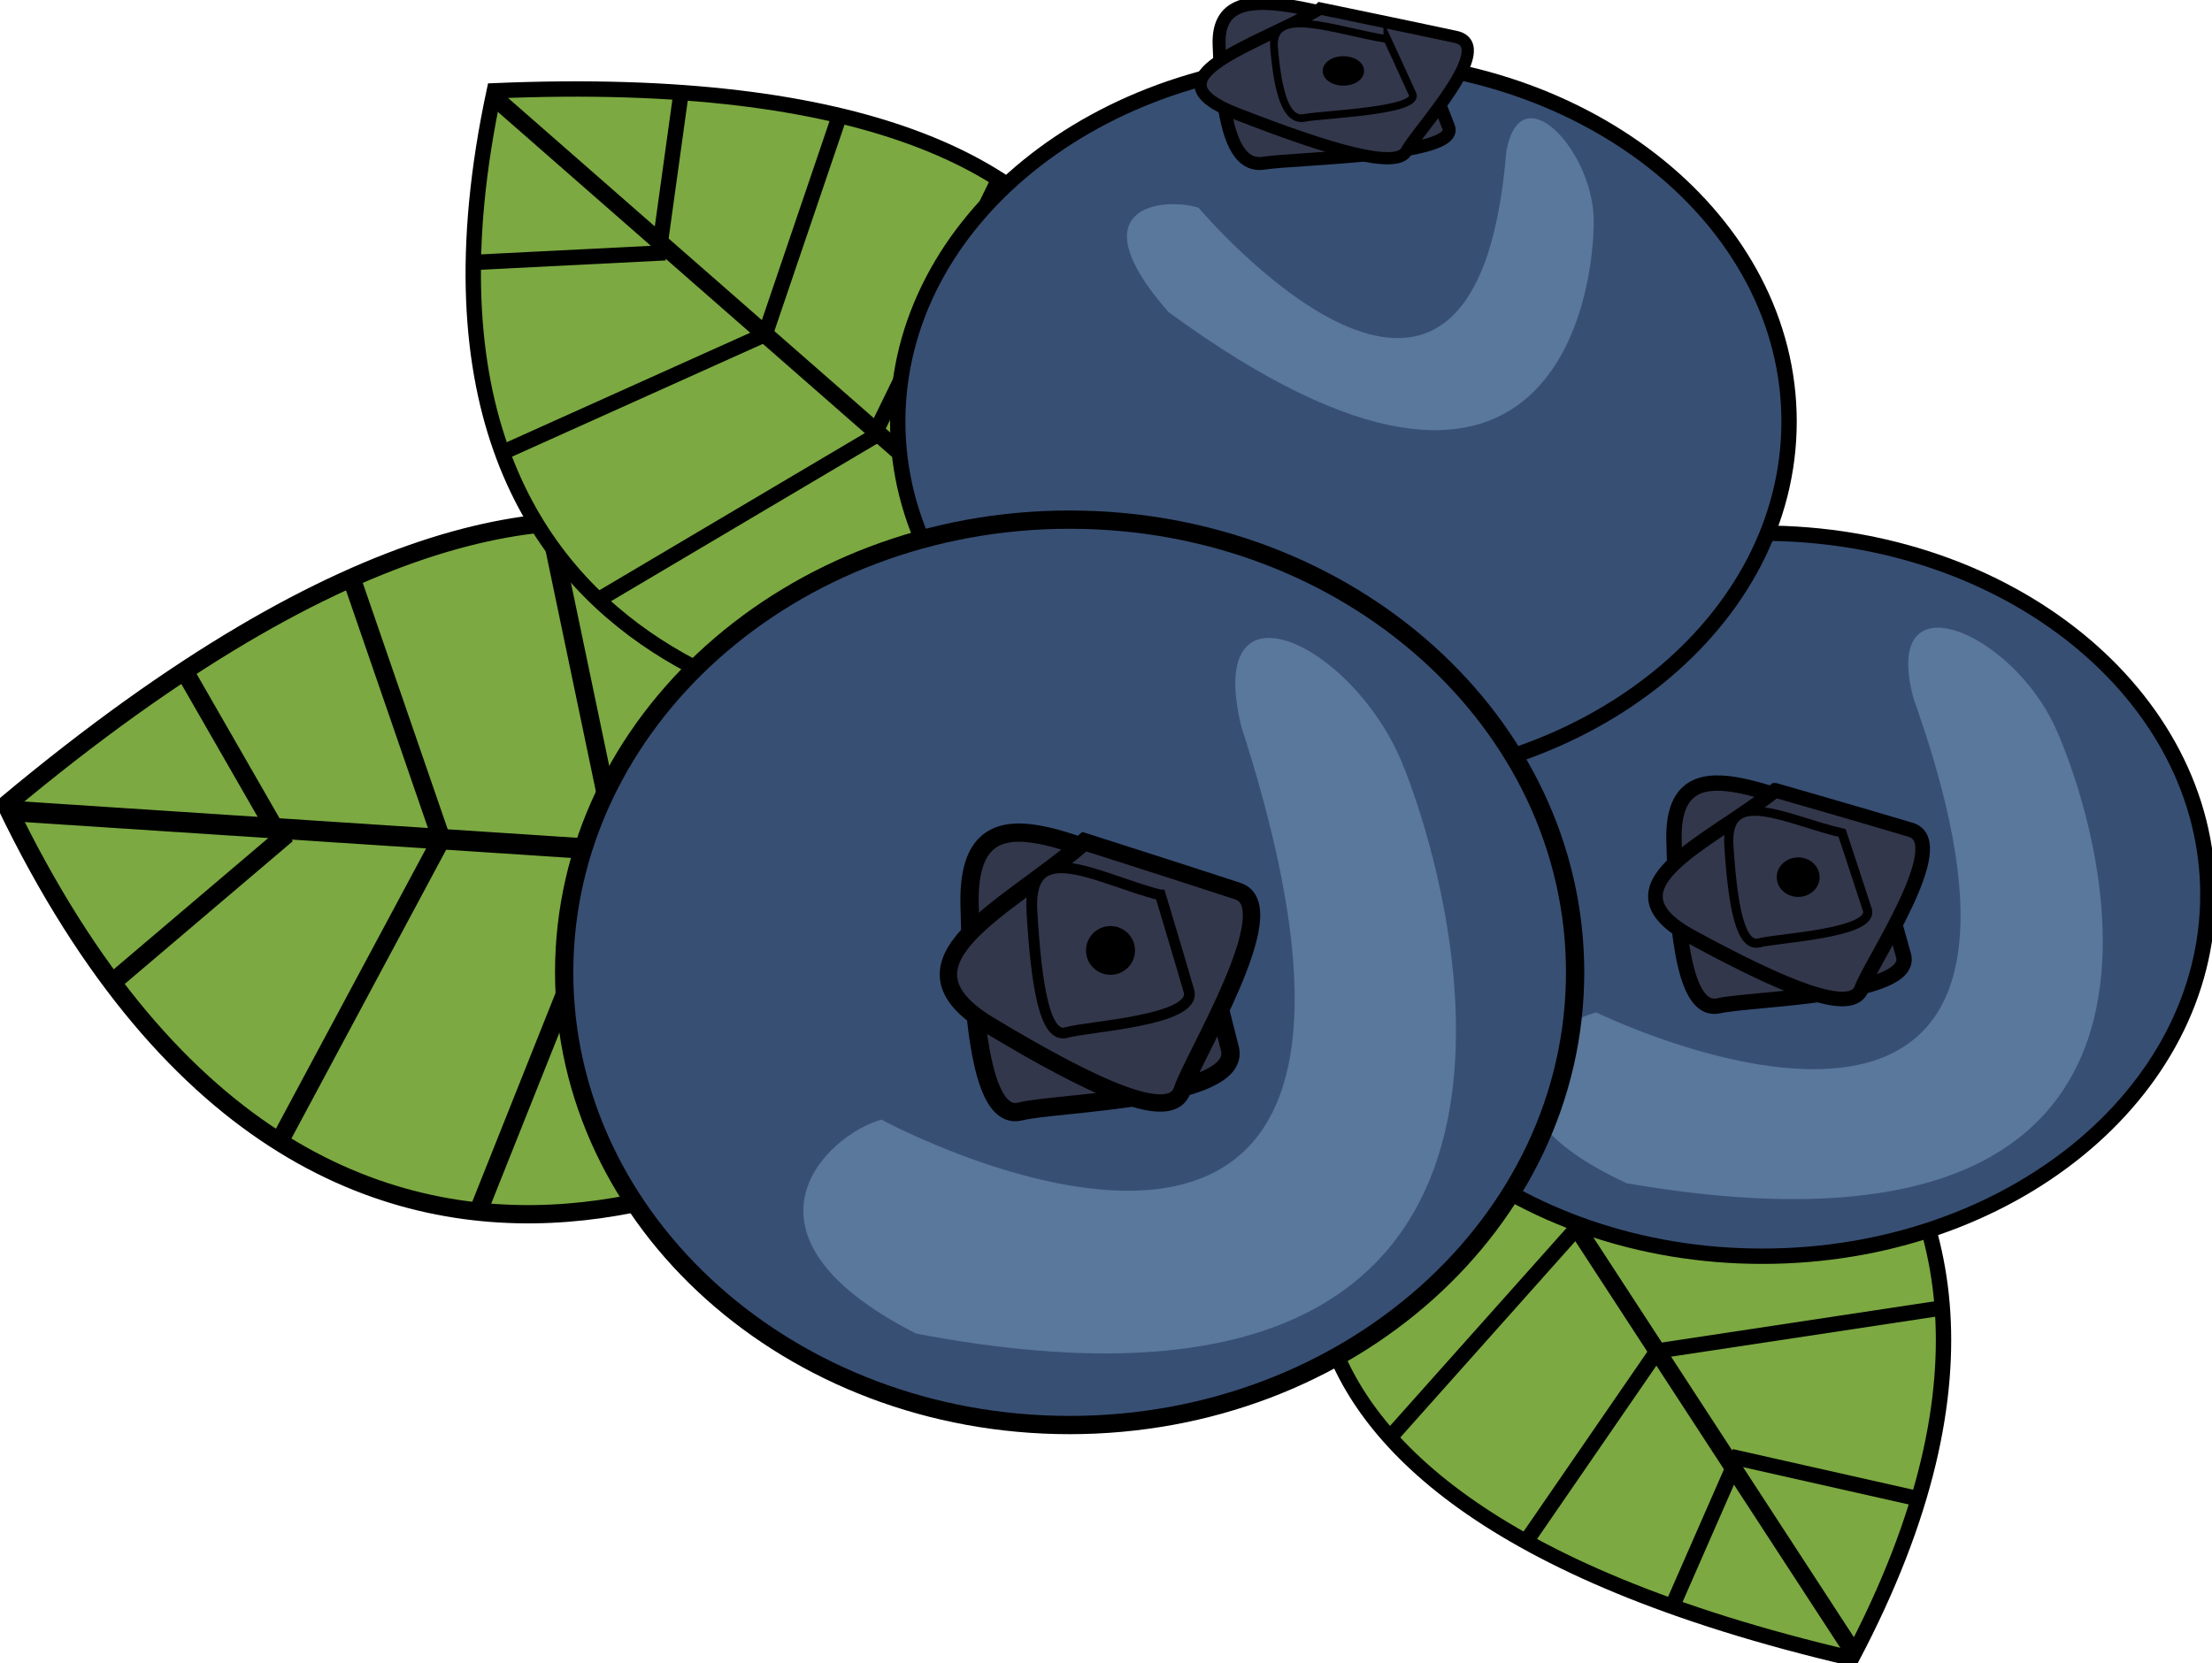 <svg width="121" height="91" viewBox="0 0 121 91" fill="none" xmlns="http://www.w3.org/2000/svg">
<g clip-path="url(#clip0_145_160)">
<path d="M73.984 61.571C73.984 61.571 61.106 81.341 101.285 90.739C117.815 59.465 88.305 50.958 88.305 50.958L73.984 61.571Z" fill="#7CA941" stroke="black" stroke-width="0.84" stroke-miterlimit="10"/>
<path d="M101.5 90.579L79.796 57.264" stroke="black" stroke-width="0.94" stroke-miterlimit="10"/>
<path d="M91.474 87.897L95.034 79.774L104.942 82.007" stroke="black" stroke-width="0.84" stroke-miterlimit="10"/>
<path d="M83.469 84.353L90.648 73.921L106.079 71.587" stroke="black" stroke-width="0.84" stroke-miterlimit="10"/>
<path d="M76.032 78.655L86.493 66.923L103.382 62.397" stroke="black" stroke-width="0.84" stroke-miterlimit="10"/>
<path d="M72.113 70.414L82.445 60.841L96.208 54.903" stroke="black" stroke-width="0.94" stroke-miterlimit="10"/>
<path d="M96.396 68.735C109.86 68.735 120.775 59.879 120.775 48.954C120.775 38.029 109.86 29.173 96.396 29.173C82.931 29.173 72.017 38.029 72.017 48.954C72.017 59.879 82.931 68.735 96.396 68.735Z" fill="#384F74" stroke="black" stroke-width="0.84" stroke-miterlimit="10"/>
<path d="M102.084 45.127C97.13 43.831 91.436 40.292 91.57 45.98C91.704 51.667 92.278 55.43 94.02 55.031C95.763 54.631 104.738 54.519 104.127 52.285C103.516 50.052 102.09 45.127 102.09 45.127H102.084Z" fill="#33374B" stroke="black" stroke-width="0.84" stroke-miterlimit="10"/>
<path d="M97.109 43.245C93.442 46.166 87.404 48.48 92.536 51.267C97.667 54.055 101.302 55.553 101.833 54.092C102.363 52.632 106.819 46.097 104.519 45.404C102.219 44.711 97.114 43.245 97.114 43.245H97.109Z" fill="#33374B" stroke="black" stroke-width="0.8" stroke-miterlimit="10"/>
<path d="M100.765 45.575C97.805 44.908 94.358 42.925 94.573 46.283C94.787 49.642 95.216 51.854 96.235 51.587C97.253 51.321 102.561 51.075 102.143 49.77C101.725 48.464 100.765 45.575 100.765 45.575Z" fill="#33374B" stroke="black" stroke-width="0.5" stroke-miterlimit="10"/>
<path d="M98.364 48.826C98.873 48.826 99.286 48.454 99.286 47.995C99.286 47.535 98.873 47.163 98.364 47.163C97.854 47.163 97.441 47.535 97.441 47.995C97.441 48.454 97.854 48.826 98.364 48.826Z" fill="black" stroke="black" stroke-width="0.5" stroke-miterlimit="10"/>
<path d="M87.324 55.398C87.324 55.398 115.778 69.311 104.674 38.224C102.862 31.486 109.982 34.53 112.4 39.743C114.813 44.962 123.021 70.611 88.986 64.743C79.571 60.393 84.697 56.049 87.324 55.393V55.398Z" fill="#59789B"/>
<path d="M47.97 38.858C47.97 38.858 38.115 12.457 0.333 44.034C18.674 82.141 47.97 60.094 47.97 60.094V38.864V38.858Z" fill="#7CA941" stroke="black" stroke-miterlimit="10"/>
<path d="M0.333 44.354L47.97 47.478" stroke="black" stroke-width="1.12" stroke-miterlimit="10"/>
<path d="M10.085 36.71L15.372 45.916L6.139 53.762" stroke="black" stroke-miterlimit="10"/>
<path d="M19.221 31.62L24.148 45.916L15.372 62.296" stroke="black" stroke-miterlimit="10"/>
<path d="M30.036 28.608L33.869 46.955L26.159 66.288" stroke="black" stroke-miterlimit="10"/>
<path d="M40.785 30.756L42.63 47.446L38.518 64.807" stroke="black" stroke-width="1.12" stroke-miterlimit="10"/>
<path d="M61.256 25.703C61.256 25.703 68.28 3.209 27.039 4.968C19.634 39.525 50.361 39.775 50.361 39.775L61.256 25.708V25.703Z" fill="#7CA941" stroke="black" stroke-width="0.84" stroke-miterlimit="10"/>
<path d="M26.873 5.181L56.838 31.417" stroke="black" stroke-width="0.94" stroke-miterlimit="10"/>
<path d="M37.258 5.064L36.041 13.848L25.891 14.36" stroke="black" stroke-width="0.84" stroke-miterlimit="10"/>
<path d="M45.922 6.327L41.853 18.299L27.634 24.695" stroke="black" stroke-width="0.84" stroke-miterlimit="10"/>
<path d="M54.635 9.813L47.761 23.917L32.727 32.819" stroke="black" stroke-width="0.84" stroke-miterlimit="10"/>
<path d="M60.656 16.689L53.316 28.688L41.676 38.101" stroke="black" stroke-width="0.94" stroke-miterlimit="10"/>
<path d="M73.486 42.845C86.95 42.845 97.865 33.989 97.865 23.064C97.865 12.14 86.95 3.283 73.486 3.283C60.022 3.283 49.107 12.14 49.107 23.064C49.107 33.989 60.022 42.845 73.486 42.845Z" fill="#384F74" stroke="black" stroke-width="0.84" stroke-miterlimit="10"/>
<path d="M77.201 1.823C72.247 0.895 66.553 -1.642 66.687 2.436C66.821 6.514 67.395 9.211 69.138 8.928C70.88 8.646 79.855 8.561 79.244 6.961C78.633 5.362 77.207 1.828 77.207 1.828L77.201 1.823Z" fill="#33374B" stroke="black" stroke-width="0.71" stroke-miterlimit="10"/>
<path d="M72.226 0.474C68.558 2.569 62.521 4.227 67.652 6.226C72.783 8.225 76.418 9.296 76.949 8.251C77.48 7.207 81.936 2.516 79.635 2.02C77.335 1.524 72.231 0.469 72.231 0.469L72.226 0.474Z" fill="#33374B" stroke="black" stroke-width="0.67" stroke-miterlimit="10"/>
<path d="M75.888 2.143C72.928 1.663 69.481 0.24 69.695 2.649C69.909 5.058 70.338 6.647 71.357 6.45C72.376 6.252 77.684 6.082 77.266 5.144C76.847 4.206 75.888 2.137 75.888 2.137V2.143Z" fill="#33374B" stroke="black" stroke-width="0.42" stroke-miterlimit="10"/>
<path d="M73.486 4.477C73.995 4.477 74.408 4.21 74.408 3.88C74.408 3.551 73.995 3.283 73.486 3.283C72.976 3.283 72.564 3.551 72.564 3.88C72.564 4.21 72.976 4.477 73.486 4.477Z" fill="black" stroke="black" stroke-width="0.42" stroke-miterlimit="10"/>
<path d="M65.561 11.364C65.561 11.364 80.686 29.301 82.397 8.299C83.169 3.966 87.088 8.214 87.174 11.94C87.26 15.666 85.201 32.648 63.915 17.073C58.838 11.279 63.594 10.767 65.561 11.364Z" fill="#59789B"/>
<path d="M58.511 77.972C73.781 77.972 86.161 66.882 86.161 53.202C86.161 39.522 73.781 28.432 58.511 28.432C43.24 28.432 30.861 39.522 30.861 53.202C30.861 66.882 43.24 77.972 58.511 77.972Z" fill="#384F74" stroke="black" stroke-miterlimit="10"/>
<path d="M64.961 48.41C59.342 46.79 52.887 42.36 53.037 49.482C53.187 56.603 53.841 61.315 55.814 60.814C57.787 60.313 67.974 60.175 67.277 57.376C66.58 54.578 64.966 48.41 64.966 48.41H64.961Z" fill="#33374B" stroke="black" stroke-miterlimit="10"/>
<path d="M59.315 46.054C55.155 49.711 48.308 52.605 54.125 56.102C59.943 59.599 64.071 61.464 64.671 59.641C65.272 57.818 70.328 49.626 67.717 48.762C65.106 47.899 59.315 46.054 59.315 46.054Z" fill="#33374B" stroke="black" stroke-width="0.95" stroke-miterlimit="10"/>
<path d="M63.47 48.97C60.114 48.133 56.2 45.655 56.447 49.86C56.693 54.066 57.181 56.838 58.334 56.496C59.487 56.155 65.508 55.857 65.036 54.221C64.564 52.584 63.476 48.97 63.476 48.97H63.47Z" fill="#33374B" stroke="black" stroke-width="0.59" stroke-miterlimit="10"/>
<path d="M60.747 53.042C61.324 53.042 61.792 52.577 61.792 52.003C61.792 51.429 61.324 50.964 60.747 50.964C60.169 50.964 59.701 51.429 59.701 52.003C59.701 52.577 60.169 53.042 60.747 53.042Z" fill="black" stroke="black" stroke-width="0.59" stroke-miterlimit="10"/>
<path d="M48.222 61.267C48.222 61.267 80.499 78.687 67.904 39.764C65.851 31.326 73.925 35.138 76.665 41.667C79.405 48.202 88.713 80.318 50.109 72.967C39.434 67.525 45.241 62.077 48.222 61.262V61.267Z" fill="#59789B"/>
</g>
<defs>
<clipPath id="clip0_145_160">
<rect width="121" height="91" fill="white"/>
</clipPath>
</defs>
</svg>
